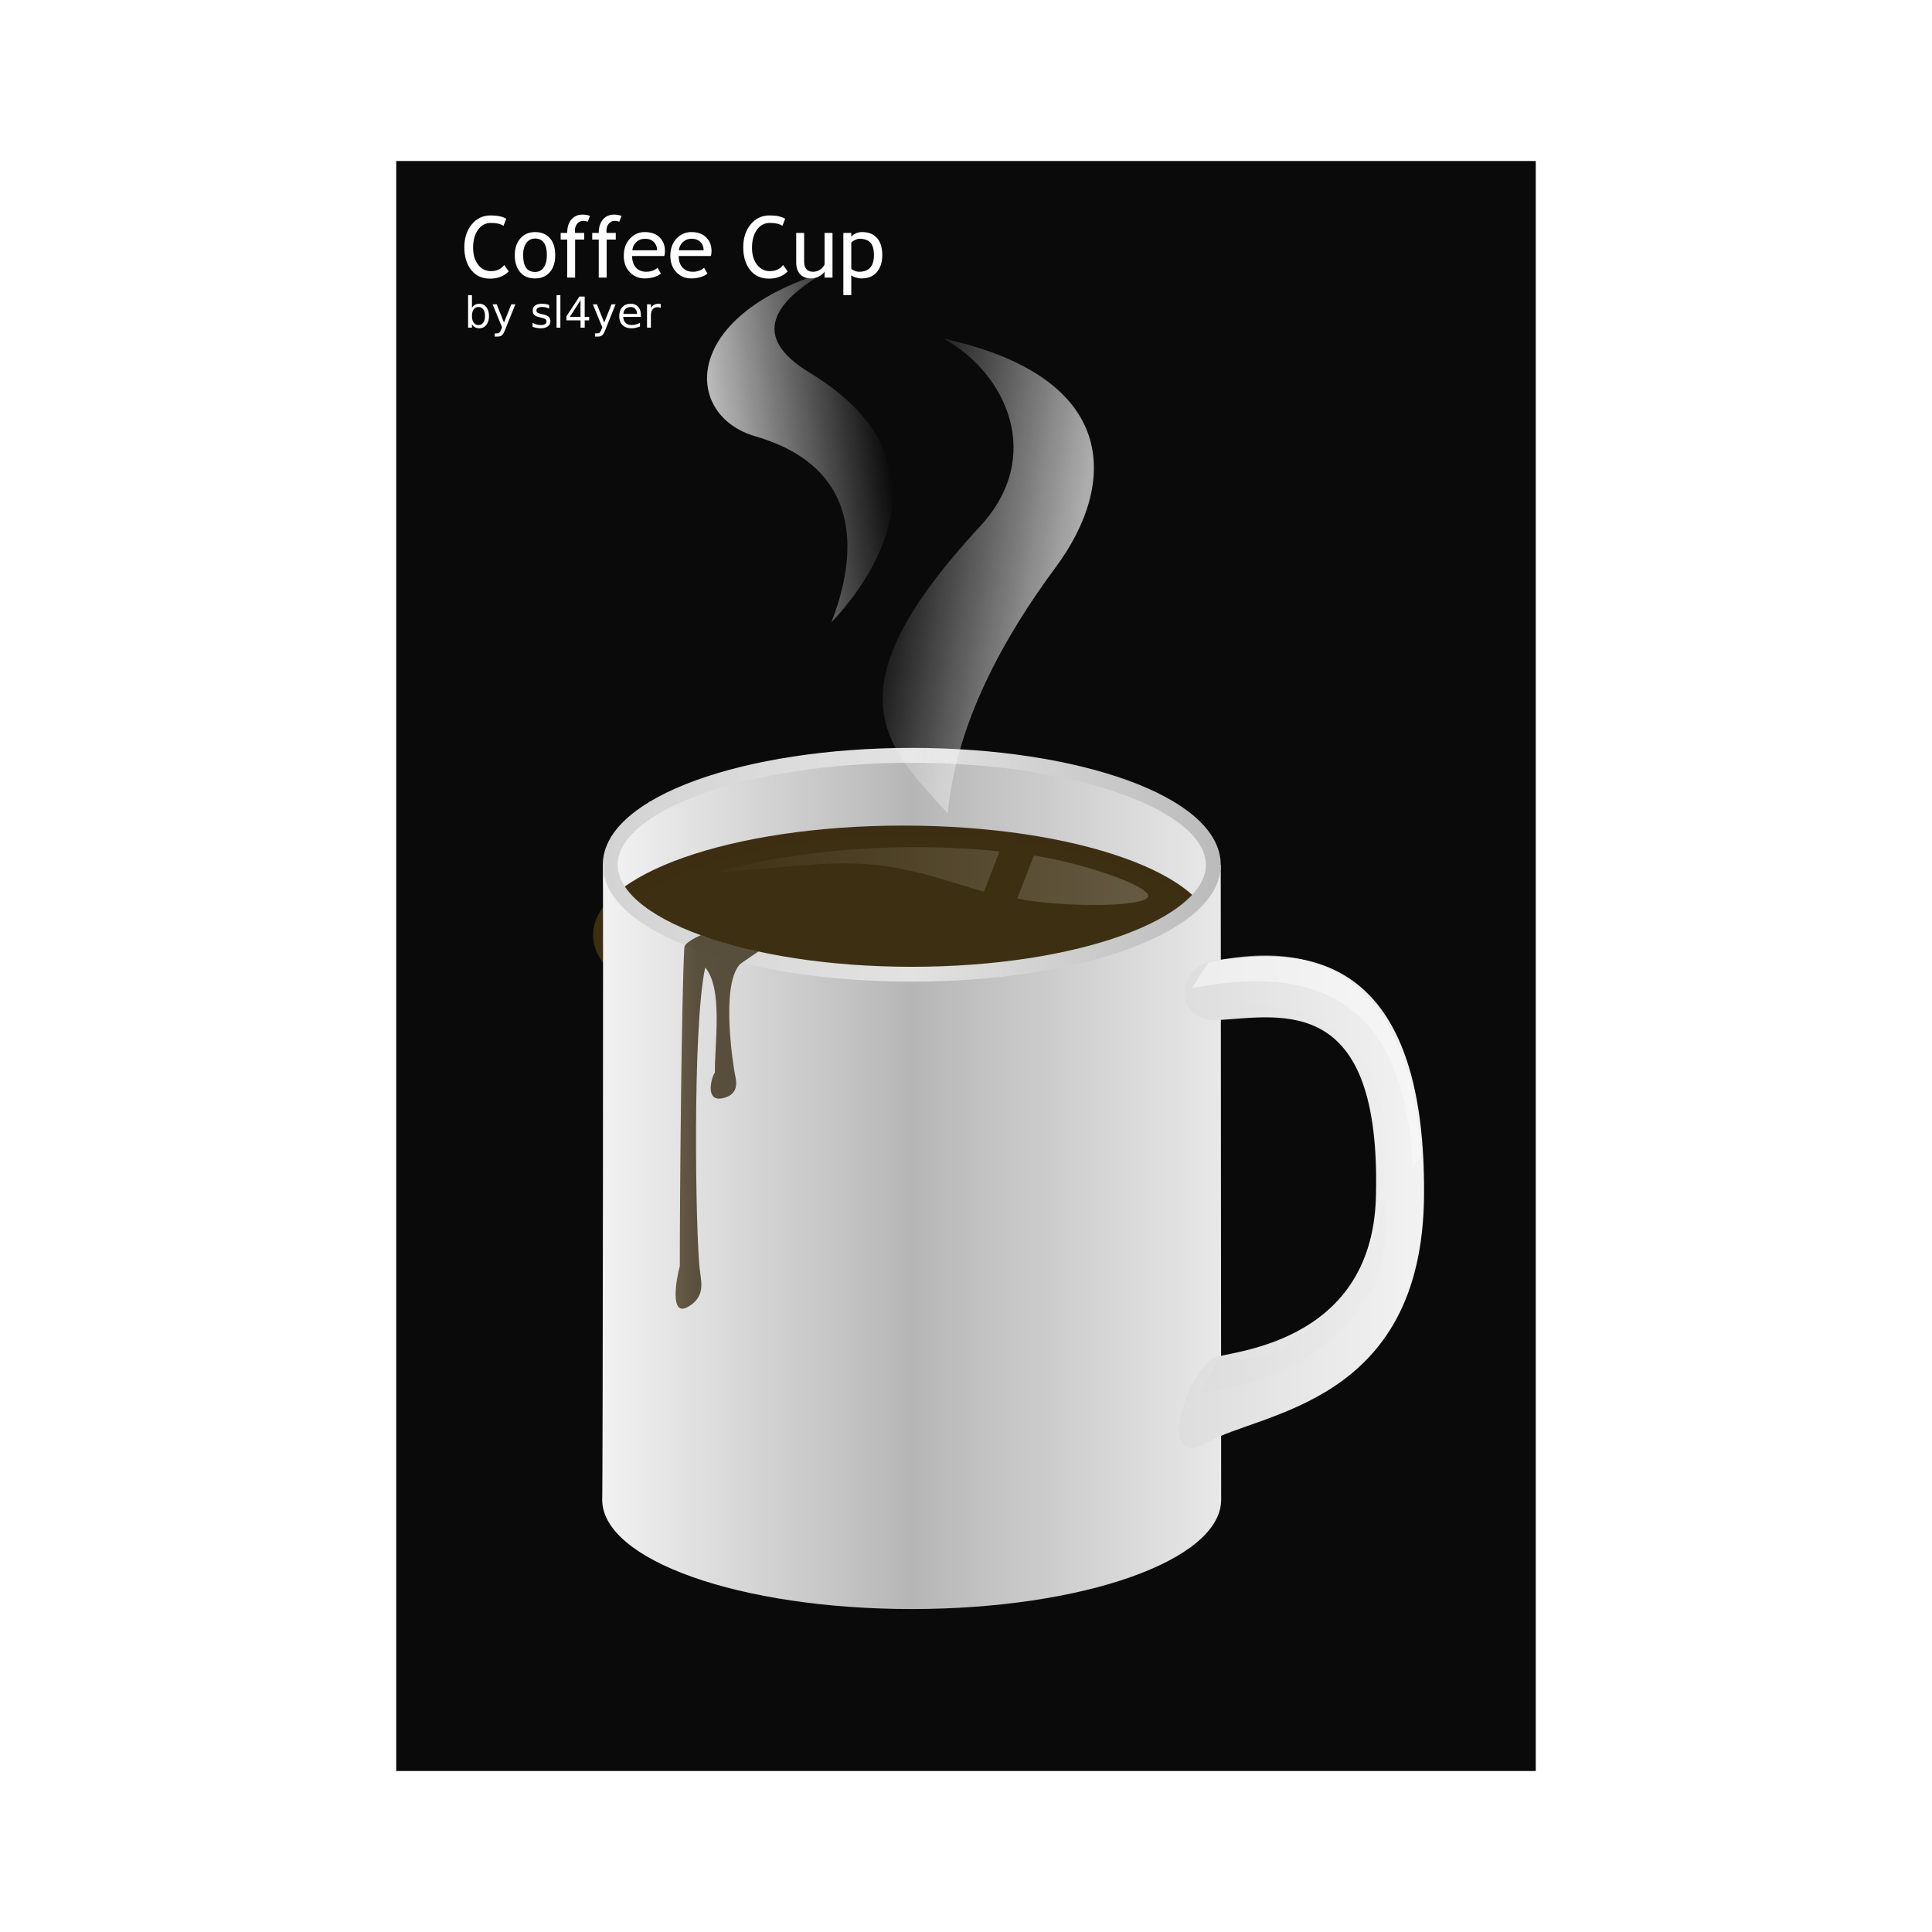 <svg:svg xmlns:dc="http://purl.org/dc/elements/1.1/" xmlns:ns1="http://www.w3.org/1999/xlink" xmlns:ns3="http://creativecommons.org/ns#" xmlns:rdf="http://www.w3.org/1999/02/22-rdf-syntax-ns#" xmlns:svg="http://www.w3.org/2000/svg" height="1266.0" id="svg2" version="1.0" viewBox="-262.473 -105.313 1266.0 1266.0" width="1266.0">
  <svg:defs id="defs4">
    <svg:linearGradient id="linearGradient6943">
      <svg:stop id="stop6945" offset="0" stop-color="#f5f5f5" />
      <svg:stop id="stop6947" offset="1" stop-color="#fff" stop-opacity="0" />
    </svg:linearGradient>
    <svg:linearGradient id="linearGradient6054">
      <svg:stop id="stop6056" offset="0" stop-color="#f2f2f2" />
      <svg:stop id="stop6062" offset=".5" stop-color="#b6b6b6" />
      <svg:stop id="stop6058" offset="1" stop-color="#e8e8e8" />
    </svg:linearGradient>
    <svg:linearGradient gradientUnits="userSpaceOnUse" id="linearGradient6440" x1="643" x2="1169" y1="414.86" y2="414.86">
      <svg:stop id="stop6406" offset="0" />
      <svg:stop id="stop6416" offset=".12" />
      <svg:stop id="stop6412" offset=".17" stop-color="#fff" />
      <svg:stop id="stop6414" offset=".611" stop-color="#fff" />
      <svg:stop id="stop6418" offset=".85" stop-color="#fff" />
      <svg:stop id="stop6420" offset=".91" />
      <svg:stop id="stop6408" offset="1" />
    </svg:linearGradient>
    <svg:mask id="mask6436">
      <svg:rect fill="url(#linearGradient6440)" height="265" id="rect6438" width="526" x="643" y="282.36" />
    </svg:mask>
    <svg:filter height="1.247" id="filter6802" width="1.163" x="-.081" y="-.123">
      <svg:feGaussianBlur id="feGaussianBlur6804" stdDeviation="4.265" />
    </svg:filter>
    <svg:filter id="filter6915">
      <svg:feGaussianBlur id="feGaussianBlur6917" stdDeviation="2.983" />
    </svg:filter>
    <svg:filter id="filter6935">
      <svg:feGaussianBlur id="feGaussianBlur6937" stdDeviation="4.257" />
    </svg:filter>
    <svg:filter height="1.17" id="filter6989" width="1.382" x="-.191" y="-.085">
      <svg:feGaussianBlur id="feGaussianBlur6991" stdDeviation="11.01" />
    </svg:filter>
    <svg:filter height="1.21" id="filter7029" width="1.396" x="-.198" y="-.105">
      <svg:feGaussianBlur id="feGaussianBlur7031" stdDeviation="10.031" />
    </svg:filter>
    <svg:linearGradient gradientTransform="translate(4,-8)" gradientUnits="userSpaceOnUse" id="linearGradient7071" x1="476.27" x2="351.89" y1="202.42" y2="182.62" ns1:href="#linearGradient6943" />
    <svg:linearGradient gradientTransform="matrix(.991 -.133 .133 .991 -10.356 55.032)" gradientUnits="userSpaceOnUse" id="linearGradient7073" x1="247.34" x2="358.87" y1="98.475" y2="98.475" ns1:href="#linearGradient6943" />
    <svg:linearGradient gradientTransform="matrix(.899 0 0 1.059 55.496 -26.169)" gradientUnits="userSpaceOnUse" id="linearGradient7075" x1="550.22" x2="728.68" y1="595.75" y2="595.75">
      <svg:stop id="stop6808" offset="0" stop-color="#ddd" />
      <svg:stop id="stop6810" offset="1" stop-color="#f2f2f2" />
    </svg:linearGradient>
    <svg:linearGradient gradientTransform="matrix(.93 0 0 1.001 35.501 -.531)" gradientUnits="userSpaceOnUse" id="linearGradient7077" x1="152.36" x2="578.06" y1="383.79" y2="383.79" ns1:href="#linearGradient6054" />
    <svg:linearGradient gradientTransform="matrix(.953 0 0 1 26.869 -.248)" gradientUnits="userSpaceOnUse" id="linearGradient7079" x1="152.08" x2="578.13" y1="627.53" y2="627.53" ns1:href="#linearGradient6054" />
    <svg:linearGradient gradientTransform="matrix(.948 0 0 1.001 28.654 -.316)" gradientUnits="userSpaceOnUse" id="linearGradient7081" x1="152.85" x2="577.57" y1="383.79" y2="383.79">
      <svg:stop id="stop6094" offset="0" stop-color="#d3d3d3" />
      <svg:stop id="stop6096" offset=".5" stop-color="#e2e2e2" />
      <svg:stop id="stop6098" offset="1" stop-color="#bbb" />
    </svg:linearGradient>
    <svg:linearGradient gradientTransform="matrix(.953 0 0 .861 30.205 52.017)" gradientUnits="userSpaceOnUse" id="linearGradient7083" x1="205.5" x2="534.5" y1="394.09" y2="394.09">
      <svg:stop id="stop6446" offset="0" stop-color="#fff" stop-opacity="0" />
      <svg:stop id="stop6448" offset="1" stop-color="#fff" stop-opacity=".309" />
    </svg:linearGradient>
    <svg:linearGradient gradientUnits="userSpaceOnUse" id="linearGradient7125" x1="177.4" x2="572.57" y1="436.05" y2="436.05">
      <svg:stop id="stop7121" offset="0" stop-color="#3d2f11" />
      <svg:stop id="stop7123" offset="1" stop-color="#3d2f11" />
    </svg:linearGradient>
    <svg:filter height="1.379" id="filter8951" width="1.131" x="-.066" y="-.19">
      <svg:feGaussianBlur id="feGaussianBlur8953" stdDeviation="11.332" />
    </svg:filter>
    <svg:linearGradient gradientTransform="matrix(1 0 0 1.167 0 -84.677)" gradientUnits="userSpaceOnUse" id="linearGradient3865" x1="182.73" x2="193.05" y1="612.37" y2="612.37">
      <svg:stop id="stop7315" offset="0" stop-color="#3d2e11" />
      <svg:stop id="stop7317" offset="1" stop-color="#2e220b" />
    </svg:linearGradient>
  </svg:defs>
  <svg:path d="m-2.828 0.187h746.71v1055h-746.71l0.002-1055z" id="rect7085" opacity=".959" />
  <svg:g id="g7057" transform="translate(-40 77.657)">
    <svg:path d="m374.98 311.98c109.46 0 197.59 31.99 197.59 71.72 0 39.74-88.13 71.72-197.59 71.72s-197.58-31.98-197.58-71.72c0-39.73 88.12-71.72 197.58-71.72z" fill="url(#linearGradient7077)" id="path6072" />
    <svg:path d="m907.17 364.43c114.83 0 207.23 31.97 207.23 71.69 0 39.71-92.4 71.69-207.23 71.69s-207.27-31.98-207.27-71.69c0-39.72 92.44-71.69 207.27-71.69z" fill="#3d2e11" filter="url(#filter8951)" id="path6120" mask="url(#mask6436)" transform="matrix(.981 0 0 1 -520.47 -6.42)" />
    <svg:path d="m374.98 364.33c109.46 0 197.59 31.99 197.59 71.72 0 39.74-88.13 71.72-197.59 71.72s-197.58-31.98-197.58-71.72c0-39.73 88.12-71.72 197.58-71.72z" fill="url(#linearGradient7125)" id="path6100" />
    <svg:path d="m172.57 383.69c0.33 0.05-0.03 417.02-0.44 416.02 0 39.71 90.43 71.69 202.78 71.69 112.36 0 202.82-31.98 202.82-71.69l-0.27-416.02h-4.89c0 39.74-88.13 71.72-197.6 71.72-109.46 0-197.57-31.98-197.57-71.72h-4.83z" fill="url(#linearGradient7079)" id="path2167" />
    <svg:path d="m374.98 311.98c109.46 0 197.59 31.99 197.59 71.72 0 39.74-88.13 71.72-197.59 71.72s-197.58-31.98-197.58-71.72c0-39.73 88.12-71.72 197.58-71.72z" fill="none" id="path6110" stroke="url(#linearGradient7081)" stroke-width="9.741" />
    <svg:path d="m455.08 377.63c32.03 5.17 65.99 17.07 73.19 23.86 13.33 10.82-57.33 10.35-84.17 4.25m-21.78-4.39c-8.51-2.38-16.42-4.9-24.09-7.25-57.86-17.73-78.14-10.71-153.14-5.05 55.84-16.05 126.87-20.47 187.44-14.11" fill="url(#linearGradient7083)" fill-rule="evenodd" id="path6442" opacity=".69" />
  </svg:g>
  <svg:g fill-rule="evenodd" id="g7051" transform="translate(-40 77.657)">
    <svg:path d="m576.21 485.44c41.49-2.49 106.67-17.69 102.92 116.2-2.78 97.99-98.95 100.89-106.41 105.21-18.64 10.81-37.76 75.16-3.82 55.3 33.95-19.86 140.53-24.51 141.76-161.38 1.56-174-94.54-159.75-136.25-154.52-27.43 3.44-28.61 41.01 1.8 39.19z" fill="url(#linearGradient7075)" id="path6490" />
    <svg:path d="m571.5 447.61c113.47-22.94 150.74 46.04 154.5 119.75l-5.5 7.5c-3.73-74.99-38.24-132.16-160.75-111.5l11.75-15.75z" fill="#fbfbfb" filter="url(#filter6935)" id="path6666" opacity=".743" transform="matrix(.899 0 0 1.059 55.496 -26.169)" />
    <svg:path d="m579 693.36l-14 20.5c80.71-7.76 147.36-53.71 134.5-120.5-6.64 50.33-62.65 104.93-120.5 100z" filter="url(#filter6802)" id="path6724" opacity=".09" transform="matrix(.899 0 0 1.059 55.496 -26.169)" />
    <svg:path d="m604 478.86l-28.5 4.22c100.66-15.01 136.53 41.77 121 112.38 33.78-87.15-40.26-121.89-92.5-116.6z" filter="url(#filter6915)" id="path6814" opacity=".078" transform="matrix(.899 0 0 1.192 51.899 -94.083)" />
  </svg:g>
  <svg:g fill-rule="evenodd" id="g7065" opacity=".751" transform="translate(-40 77.657)">
    <svg:path d="m398.57 349.98c-41.96-45.46-78.51-80.43 21.21-188.09 42.06-45.4 17.66-100.04-24.04-123.03 115.43 25.342 114.25 94.95 73.54 149.9-34.07 45.99-65.29 102.37-70.71 161.22z" fill="url(#linearGradient7071)" filter="url(#filter6989)" id="path6939" opacity=".959" />
    <svg:path d="m322.27 224.89c31.48-33.22 78.53-107.5-14.39-163.79-39.19-23.743-22.77-46.547 10.38-65.656-94.98 28.881-92.81 93.838-45.74 107.51 74.76 21.72 64.74 83.76 49.75 121.94z" fill="url(#linearGradient7073)" filter="url(#filter7029)" id="path6941" />
  </svg:g>
  <svg:path d="m196.75 507.5s-10.58 4.51-10.78 7.97c-1.78 29.94-3 158.72-2.97 208.91-2.5 8.89-6.55 33.15 5 26.84 12.25-6.7 8.93-16.97 8-25.1-2.59-22.65-4.95-157.24 3.62-197.43 11.84 13.88 6.13 49.66 6.38 68.78-2.5 3.44-6.55 19.32 5 16.87 12.25-2.59 8.54-13.06 8-16.22-0.47-2.75-9.61-56.37 3.08-71.23 0.88-1.03 12.44-8.72 12.44-8.72l-22.71-5.79c0-0.01 0.07-0.07 0.07-0.07l-15.13-4.81z" fill="url(#linearGradient3865)" fill-rule="evenodd" id="path7311" opacity=".759" />
  <svg:path d="m69.276 38.009l-1.832 4.676c-1.75-1.276-4.503-1.914-8.258-1.914-3.518 0-6.339 1.513-8.463 4.539s-3.185 6.927-3.185 11.703c0 4.557 1.089 8.253 3.267 11.088 2.179 2.835 4.99 4.252 8.436 4.252 3.755 0 6.644-1.331 8.668-3.992l3.007 4.183c-3.171 3.154-7.255 4.731-12.25 4.731-5.231 0-9.351-1.887-12.359-5.66-3.008-3.774-4.512-8.75-4.512-14.93 0-5.979 1.605-10.947 4.813-14.902 3.208-3.956 7.355-5.934 12.441-5.934 4.357 0 7.766 0.72 10.227 2.16zm5.578 23.871c0-4.521 1.217-8.171 3.65-10.951 2.434-2.78 5.638-4.17 9.612-4.17 4.192 0 7.446 1.335 9.761 4.006 2.313 2.671 3.473 6.376 3.473 11.115 0 4.722-1.18 8.445-3.555 11.17-2.369 2.725-5.596 4.088-9.679 4.088-4.175 0-7.429-1.376-9.762-4.129-2.333-2.752-3.5-6.462-3.5-11.129zm5.469 0c0 7.347 2.597 11.02 7.793 11.02 2.424 0 4.325-0.985 5.701-2.953 1.376-1.969 2.064-4.658 2.064-8.067 0-7.255-2.588-10.883-7.765-10.883-2.37 0-4.261 0.967-5.674 2.899s-2.119 4.594-2.119 7.984zm42.357-21.929c-1.06-0.365-2.04-0.547-2.95-0.547-1.59 0-2.9 0.601-3.93 1.804-1.03 1.204-1.54 2.726-1.54 4.567 0 0.492 0.04 1.002 0.13 1.531h5.96v4.375h-5.96v24.91h-5.19v-24.91h-4.27v-4.375h4.27c0-3.737 0.92-6.672 2.76-8.805 1.84-2.132 4.27-3.199 7.3-3.199 1.51 0 3.14 0.274 4.87 0.82l-1.45 3.829zm20.67 0c-1.06-0.365-2.04-0.547-2.95-0.547-1.59 0-2.9 0.601-3.93 1.804-1.03 1.204-1.54 2.726-1.54 4.567 0 0.492 0.04 1.002 0.13 1.531h5.97v4.375h-5.97v24.91h-5.19v-24.91h-4.27v-4.375h4.27c0-3.737 0.92-6.672 2.76-8.805 1.84-2.132 4.28-3.199 7.3-3.199 1.52 0 3.14 0.274 4.87 0.82l-1.45 3.829zm29.5 22.503h-21.11c0 3.428 0.94 6.062 2.82 7.903 1.66 1.604 3.79 2.406 6.4 2.406 2.97 0 5.45-0.866 7.44-2.598l2.18 3.747c-0.8 0.802-2.03 1.494-3.69 2.078-2.08 0.765-4.39 1.148-6.94 1.148-3.68 0-6.81-1.249-9.38-3.746-2.86-2.753-4.29-6.453-4.29-11.102 0-4.83 1.46-8.704 4.4-11.621 2.62-2.606 5.73-3.91 9.32-3.91 4.18 0 7.45 1.176 9.82 3.528 2.3 2.26 3.44 5.259 3.44 8.996 0 1.148-0.13 2.205-0.41 3.171zm-12.6-11.32c-2.32 0-4.26 0.748-5.83 2.242-1.49 1.422-2.34 3.19-2.54 5.305h16.22c0-2.096-0.66-3.846-1.97-5.25-1.44-1.531-3.4-2.297-5.88-2.297zm43.12 11.32h-21.11c0 3.428 0.94 6.062 2.82 7.903 1.66 1.604 3.79 2.406 6.4 2.406 2.97 0 5.45-0.866 7.43-2.598l2.19 3.747c-0.8 0.802-2.03 1.494-3.69 2.078-2.08 0.765-4.39 1.148-6.95 1.148-3.68 0-6.81-1.249-9.38-3.746-2.86-2.753-4.29-6.453-4.29-11.102 0-4.83 1.47-8.704 4.4-11.621 2.63-2.606 5.74-3.91 9.33-3.91 4.17 0 7.44 1.176 9.81 3.528 2.3 2.26 3.45 5.259 3.45 8.996 0 1.148-0.14 2.205-0.41 3.171zm-12.61-11.32c-2.31 0-4.25 0.748-5.82 2.242-1.49 1.422-2.34 3.19-2.54 5.305h16.21c0-2.096-0.65-3.846-1.97-5.25-1.44-1.531-3.4-2.297-5.88-2.297zm61.28-13.125l-1.83 4.676c-1.75-1.276-4.5-1.914-8.26-1.914-3.52 0-6.34 1.513-8.46 4.539s-3.19 6.927-3.19 11.703c0 4.557 1.09 8.253 3.27 11.088s4.99 4.252 8.44 4.252c3.75 0 6.64-1.331 8.66-3.992l3.01 4.183c-3.17 3.154-7.25 4.731-12.25 4.731-5.23 0-9.35-1.887-12.36-5.66-3.01-3.774-4.51-8.75-4.51-14.93 0-5.979 1.61-10.947 4.81-14.902 3.21-3.956 7.36-5.934 12.44-5.934 4.36 0 7.77 0.72 10.23 2.16zm12.42 9.297v18.676c0 4.521 1.96 6.781 5.87 6.781 1.72 0 3.29-0.492 4.71-1.476 1.42-0.985 2.36-2.124 2.81-3.418v-20.563h5.2v29.285h-5.2v-4.047c-0.58 1.149-1.75 2.202-3.51 3.159s-3.48 1.435-5.15 1.435c-3.21 0-5.67-0.92-7.37-2.762-1.71-1.841-2.56-4.457-2.56-7.847v-19.223h5.2zm30.89 27.672v13.098h-5.19v-40.77h5.19v2.406c1.97-1.968 4.35-2.953 7.14-2.953 4.16 0 7.39 1.294 9.71 3.883 2.31 2.589 3.47 6.38 3.47 11.375 0 4.448-1.17 8.08-3.5 10.896-2.33 2.817-5.71 4.225-10.12 4.225-1.24 0-2.56-0.219-3.98-0.656-1.41-0.438-2.32-0.939-2.72-1.504zm0-21.356v17.063c0.33 0.492 1.02 0.962 2.08 1.408 1.06 0.447 2.09 0.67 3.09 0.67 6.46 0 9.68-3.646 9.68-10.937 0-3.701-0.76-6.408-2.3-8.122-1.53-1.713-3.98-2.57-7.35-2.57-0.73 0-1.62 0.255-2.68 0.766-1.06 0.51-1.9 1.084-2.52 1.722z" fill="#fff" id="text7344" />
  <svg:path d="m55.349 101.77c0-1.851-0.381-3.303-1.142-4.356-0.761-1.052-1.807-1.579-3.137-1.579-1.331 0-2.377 0.527-3.138 1.579-0.761 1.053-1.142 2.505-1.142 4.356 0 1.85 0.381 3.3 1.142 4.35 0.761 1.06 1.807 1.58 3.138 1.58 1.33 0 2.376-0.52 3.137-1.58 0.761-1.05 1.142-2.5 1.142-4.35zm-8.559-5.347c0.529-0.911 1.197-1.588 2.003-2.03 0.807-0.442 1.771-0.663 2.892-0.663 1.859 0 3.37 0.738 4.532 2.215 1.162 1.476 1.743 3.418 1.743 5.825 0 2.41-0.581 4.35-1.743 5.82-1.162 1.48-2.673 2.22-4.532 2.22-1.121 0-2.085-0.22-2.892-0.67-0.806-0.44-1.474-1.11-2.003-2.03v2.3h-2.529v-21.272h2.529v8.285zm21.711 14.407c-0.711 1.83-1.403 3.02-2.078 3.57-0.674 0.56-1.577 0.84-2.707 0.84h-2.01v-2.11h1.477c0.693 0 1.23-0.16 1.613-0.49s0.807-1.1 1.272-2.33l0.451-1.14-6.193-15.071h2.666l4.785 11.981 4.785-11.981h2.666l-6.727 16.731zm28.875-16.28v2.379c-0.711-0.365-1.449-0.638-2.214-0.82-0.766-0.183-1.559-0.274-2.379-0.274-1.249 0-2.186 0.192-2.81 0.575-0.624 0.382-0.936 0.957-0.936 1.722 0 0.584 0.223 1.042 0.669 1.374 0.447 0.333 1.345 0.654 2.694 0.954l0.861 0.19c1.787 0.38 3.056 0.92 3.808 1.62s1.128 1.67 1.128 2.92c0 1.42-0.563 2.54-1.689 3.37-1.125 0.83-2.673 1.25-4.641 1.25-0.821 0-1.675-0.08-2.564-0.24s-1.825-0.4-2.809-0.72v-2.6c0.929 0.49 1.845 0.85 2.748 1.09 0.902 0.24 1.795 0.36 2.679 0.36 1.185 0 2.097-0.2 2.735-0.61 0.638-0.4 0.957-0.97 0.957-1.71 0-0.69-0.23-1.21-0.691-1.57-0.46-0.37-1.469-0.72-3.028-1.06l-0.875-0.2c-1.559-0.33-2.684-0.83-3.377-1.51s-1.039-1.614-1.039-2.798c0-1.441 0.51-2.553 1.531-3.336 1.021-0.784 2.47-1.176 4.348-1.176 0.929 0 1.804 0.068 2.625 0.205 0.82 0.137 1.577 0.342 2.269 0.615zm4.844-6.412h2.51v21.272h-2.51v-21.272zm15.71 3.268l-6.98 10.894h6.98v-10.894zm-0.73-2.407h3.47v13.301h2.92v2.3h-2.92v4.81h-2.74v-4.81h-9.22v-2.67l8.49-12.931zm16.98 21.831c-0.71 1.83-1.4 3.02-2.08 3.57-0.67 0.56-1.57 0.84-2.7 0.84h-2.01v-2.11h1.47c0.7 0 1.23-0.16 1.62-0.49 0.38-0.33 0.8-1.1 1.27-2.33l0.45-1.14-6.19-15.071h2.66l4.79 11.981 4.78-11.981h2.67l-6.73 16.731zm23.3-9.7v1.23h-11.57c0.11 1.73 0.63 3.05 1.57 3.95 0.93 0.91 2.23 1.37 3.9 1.37 0.97 0 1.9-0.12 2.81-0.36s1.81-0.59 2.7-1.07v2.38c-0.9 0.38-1.83 0.68-2.78 0.88-0.94 0.2-1.9 0.3-2.88 0.3-2.44 0-4.38-0.71-5.8-2.13-1.43-1.43-2.14-3.35-2.14-5.77 0-2.511 0.67-4.5 2.03-5.972 1.35-1.472 3.18-2.208 5.47-2.208 2.06 0 3.69 0.663 4.89 1.989s1.8 3.129 1.8 5.411zm-2.52-0.74c-0.02-1.378-0.4-2.477-1.15-3.297s-1.75-1.23-2.99-1.23c-1.4 0-2.53 0.396-3.37 1.189s-1.33 1.91-1.46 3.348l8.97-0.01zm15.52-3.939c-0.28-0.165-0.59-0.285-0.92-0.363-0.34-0.077-0.7-0.116-1.1-0.116-1.43 0-2.52 0.463-3.28 1.388s-1.14 2.253-1.14 3.99v8.06h-2.53v-15.311h2.53v2.379c0.53-0.93 1.22-1.62 2.06-2.071 0.85-0.452 1.88-0.677 3.09-0.677 0.18 0 0.37 0.011 0.58 0.034s0.44 0.057 0.7 0.103l0.01 2.584z" fill="#fff" id="text7350" />
</svg:svg>
